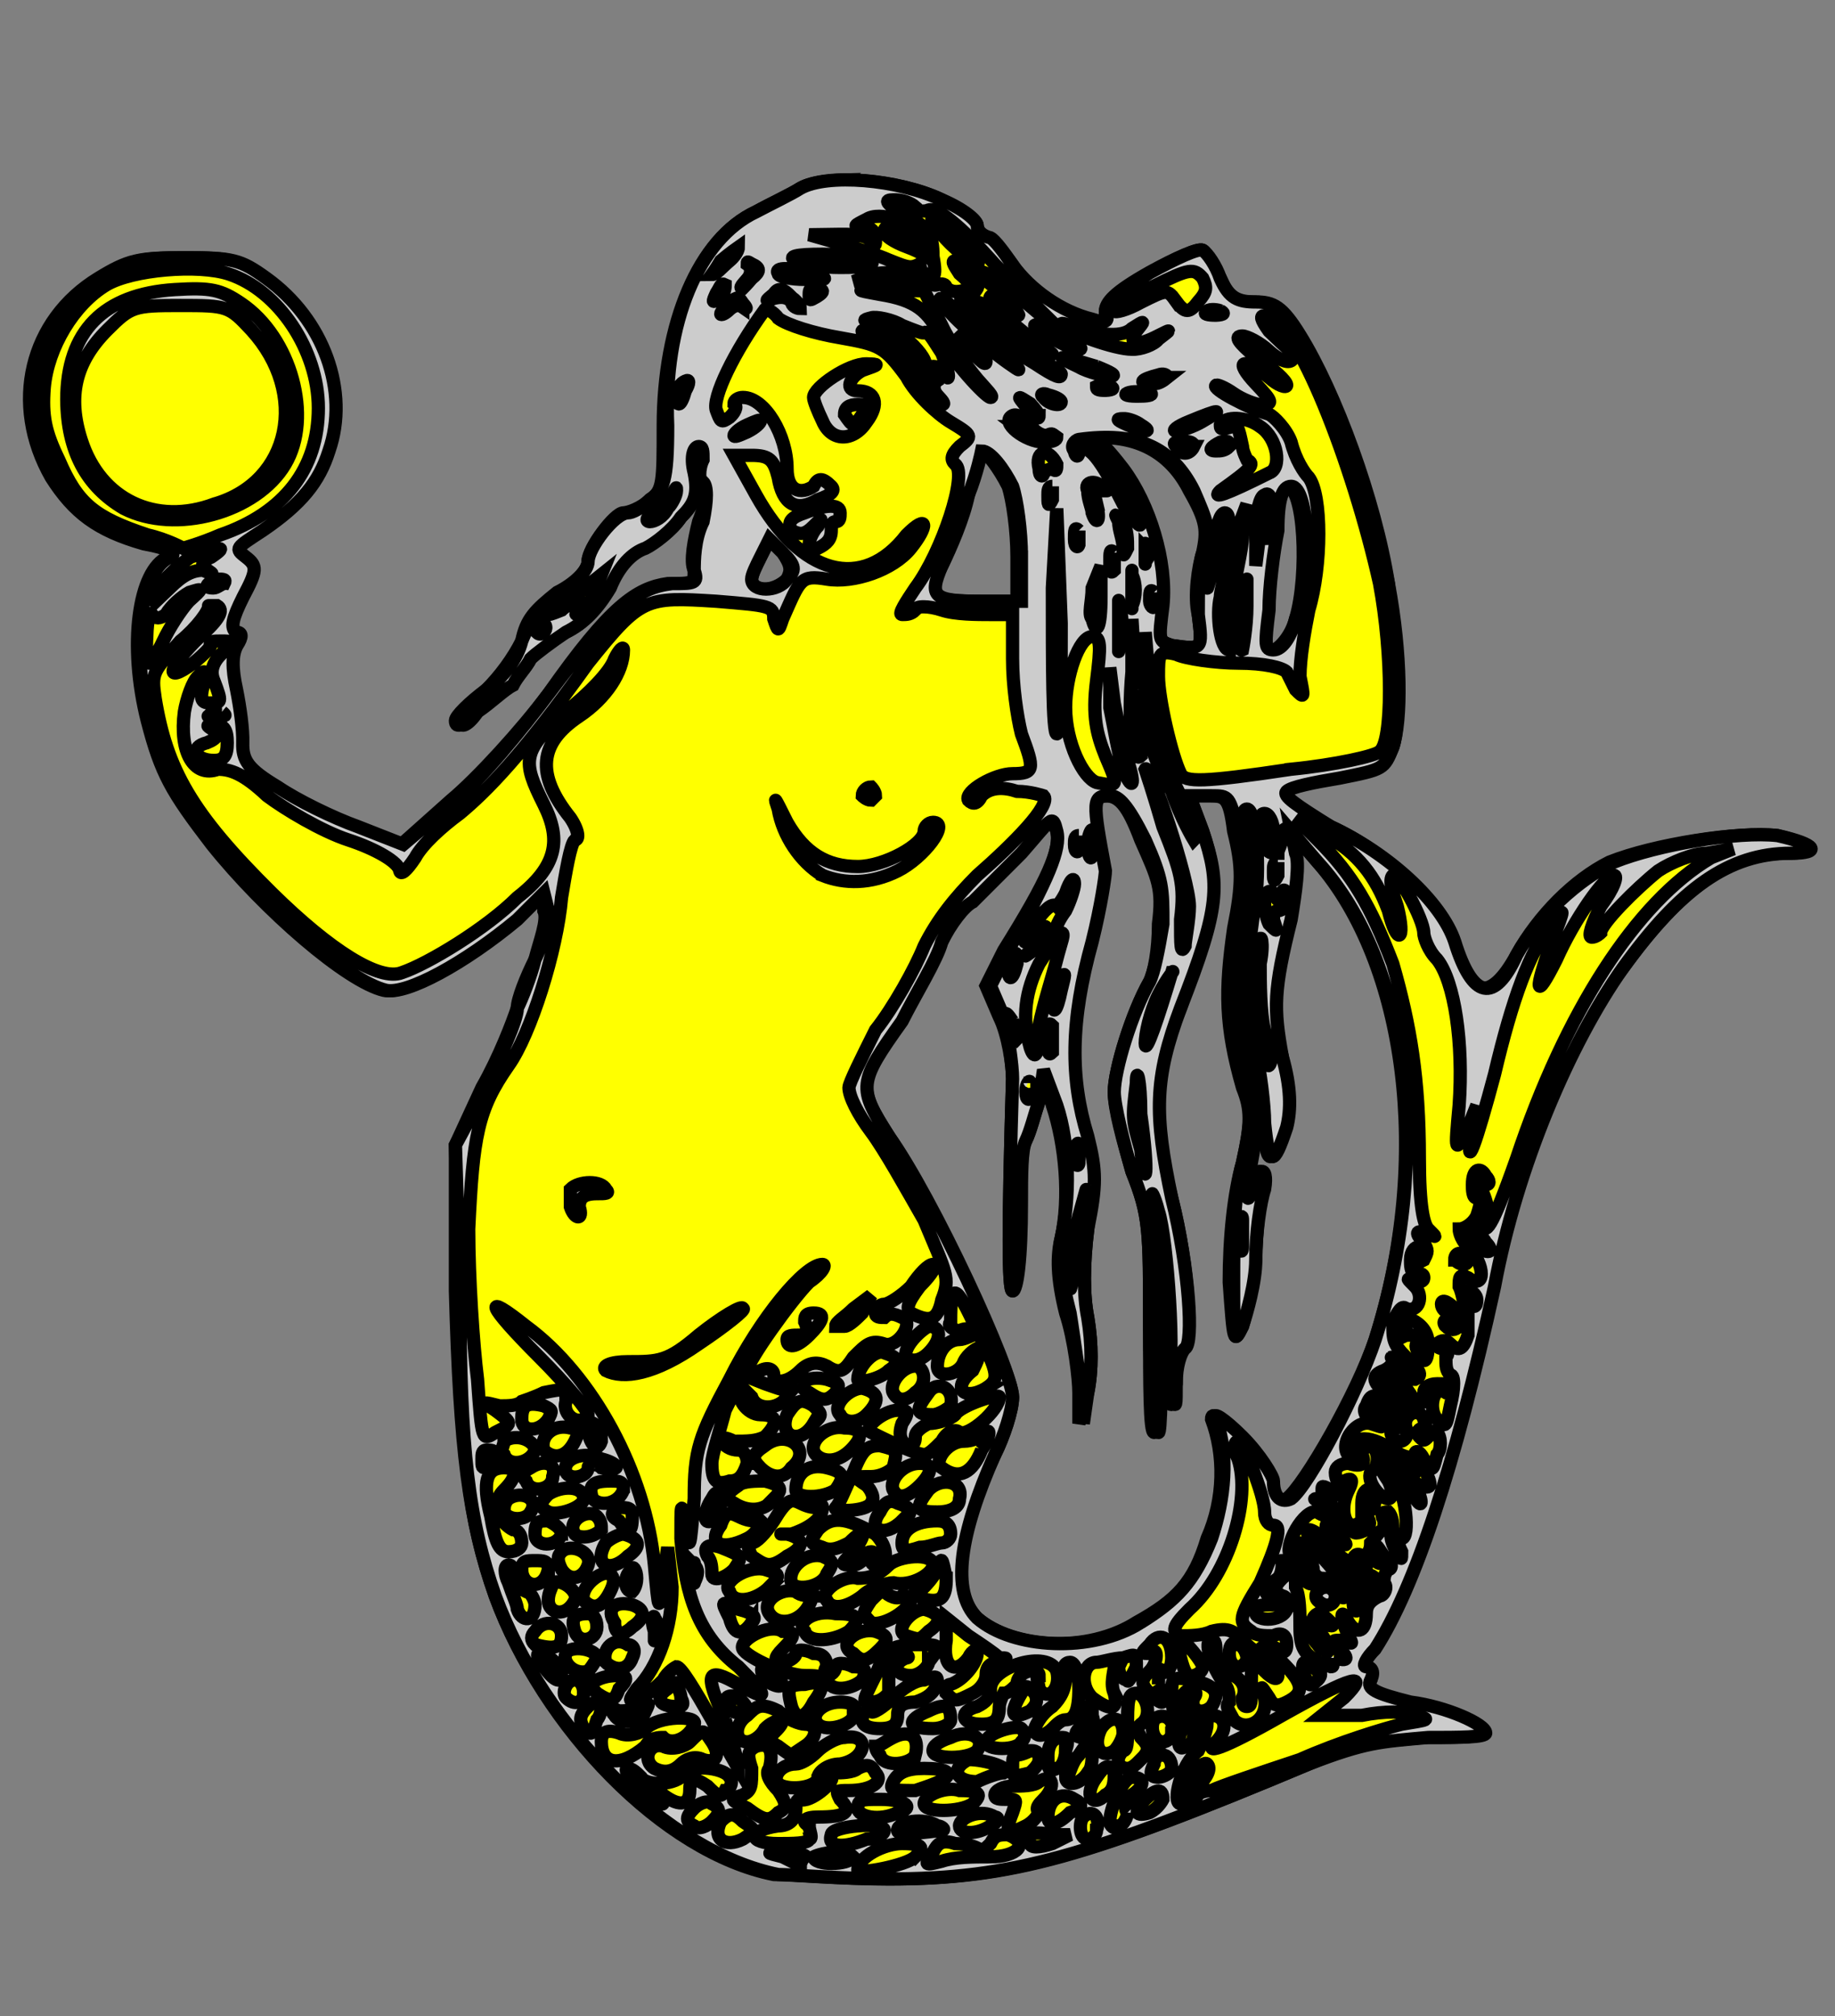 <?xml version="1.0" encoding="UTF-8" standalone="no"?>
<!-- Created with Inkscape (http://www.inkscape.org/) -->

<svg
   xmlns:dc="http://purl.org/dc/elements/1.1/"
   xmlns:cc="http://creativecommons.org/ns#"
   xmlns:rdf="http://www.w3.org/1999/02/22-rdf-syntax-ns#"
   xmlns:svg="http://www.w3.org/2000/svg"
   xmlns="http://www.w3.org/2000/svg"
   version="1.1"
   width="415"
   height="456"
   id="svg2">
  <rect width="100%" height="100%" fill="#808080" stroke="none"/>
  <defs
     id="defs13" />
  <g
     id="body"
     style="fill:#ffff00;fill-opacity:1;fill-rule:evenodd;stroke:#000000;stroke-width:3;stroke-linecap:butt;stroke-linejoin:miter;stroke-miterlimit:4;stroke-opacity:1;stroke-dasharray:none">
    <path
       d="m 191,40.7 c -4,0.1 -8,0.7 -10,1.9 -2,1.3 -7,3.6 -10,5.3 -13,6 -21,25.2 -21,48.5 0,12.6 0,14.6 -3,16.6 -2,2 -5,3 -6,3 -2,0 -8,8 -8,11 0,2 -3,5 -7,7 -5,4 -7,6 -8,11 -2,4 -5,8 -8,11 -4,3 -7,6 -7,7 0,2 2,1 5,-2 2,-2 5,-5 7,-6 2,-2 4,-4 5,-6 1,-1 4,-4 8,-6 4,-2 7,-5 9,-10 2,-5 5,-8 8,-9 3,-1 7,-4 9,-7 3,-3 3,-5 3,-10 -1,-4 -1,-6 0,-6 1,0 2,1 1,3 0,2 0,5 1,5 1,1 1,4 -1,9 -1,4 -2,9 -1,11 0,3 0,3 -6,3 -7,1 -13,5 -27,25 -6,8 -16,19 -22,24 l -11.2,10 -10.3,-4 c -5.6,-2 -13.8,-6 -18.2,-9 -6.7,-4 -8,-6 -7.9,-10 0.1,-3 -0.5,-8 -1.4,-12 -1,-5 -1,-8 0.2,-10 1.2,-2 1.2,-3 -0.2,-3 -1.3,-1 -0.9,-3 1.5,-8 3.2,-6 3.3,-7 0.6,-9 -2.6,-2 -2.3,-2 3.9,-6 8.7,-6 12.8,-11 14.9,-18 C 78.6,88.5 72.8,72.2 59.7,62.9 53.9,58.7 52.1,58.3 41.6,58.3 31.3,58.3 29,58.8 22.3,62.9 6.68,72.4 2.14,91.4 11.6,108 c 5.1,8 10.4,12 20.9,15 5.5,1 7.2,2 5.5,3 -6.8,3 -9,20 -4.7,37 3.1,12 5.4,16 14.6,28 12,15 30.5,31 38.9,33 4.8,1 17.2,-6 29.2,-16 l 7,-6 0,4 c 1,2 -1,7 -2,11 -2,4 -4,9 -4,11 -1,3 -4,11 -8,18 l -6,13 0,33 c 1,36 3,52 9,69 11,30 38,58 63,63 4,0 15,1 26,1 27,0 45,-5 95,-26 12,-5 15,-5 26,-6 7,0 13,0 13,-1 0,-2 -9,-6 -17,-7 -8,-2 -9,-3 -8,-5 0,-2 0,-3 -1,-3 -1,0 -1,-2 1,-4 10,-14 19,-41 27,-81 6,-28 17,-56 30,-73 13,-18 24,-26 37,-26 8,0 6,-2 -2,-4 -9,-1 -28,2 -38,6 -8,4 -16,12 -21,21 -6,11 -11,10 -15,-3 -3,-9 -14,-20 -27,-26 -9,-5 -12,-7 -10,-8 0,-1 5,-2 11,-3 10,-2 11,-2 13,-7 2,-6 1,-21 -1,-37 -4,-19 -12,-43.3 -21,-56.2 -4,-6.5 -5,-7.5 -10,-7.5 -4,0 -5,-0.9 -7,-5.4 -2,-2.9 -3,-5.7 -4,-6.3 -1,-0.5 -6,1.7 -12,5 -8,4.5 -10,6.8 -10,8.9 0,2.4 0,2.6 -4,1.7 -7,-1.7 -14,-6.7 -17,-12.3 -2,-2.9 -5,-5.6 -6,-6.1 -1,-0.5 -2,-1.7 -2,-2.8 0,-1.1 -4,-3.7 -8,-5.8 -6,-2.9 -15,-4.5 -22,-4.5 z M 248,99 c 10,-0.4 17,4 21,12 4,7 4,9 3,14 -1,3 -2,10 -1,14 1,8 1,8 -6,7 -3,-1 -3,-1 -3,-9 1,-10 -2,-23 -9,-31 -6,-9.1 -7,-7.7 -1,1 2,4 5,9 5,11 1,2 -1,0 -3,-4 -5,-10 -9,-14 -10,-12 -1,2 -1,1 -2,0 0,-1 0,-2.5 2,-2.7 1,-0.2 3,-0.3 4,-0.3 z m -26,3 c 1,0 4,4 6,8 1,3 2,10 2,16 l 0,10 -8,0 c -12,0 -13,-1 -9,-8 2,-4 4,-11 6,-16 1,-5 3,-10 3,-10 z m 69,8 c 4,0 5,20 2,30 -1,4 -4,7 -5,7 -2,0 -3,-1 -2,-9 1,-5 2,-13 2,-18 1,-7 2,-10 3,-10 z m -117,12 3,3 c 2,3 2,4 1,6 -3,3 -8,3 -8,0 0,-1 1,-3 2,-5 l 2,-4 z m 76,58 c 3,0 5,2 8,10 4,9 5,11 4,19 0,6 -1,11 -2,13 -4,7 -8,20 -8,25 0,4 2,11 4,18 4,10 4,13 4,35 0,13 0,24 1,24 2,1 1,-47 0,-53 -1,-1 -1,-1 -1,-1 1,0 1,1 2,4 2,6 3,35 2,38 -1,1 0,3 0,4 1,3 1,2 2,-3 0,-4 0,-7 1,-8 3,-1 2,-18 -2,-34 -5,-19 -5,-27 2,-43 8,-23 9,-28 5,-40 l -3,-8 4,0 c 4,0 5,0 6,8 2,8 2,12 0,22 -2,14 -2,22 2,36 2,5 2,8 0,17 -2,7 -3,17 -3,27 1,14 1,14 3,10 1,-3 2,-10 3,-15 0,-6 1,-13 1,-16 1,-6 -1,-5 -3,1 0,2 0,1 0,-2 2,-14 2,-19 0,-29 -2,-7 -3,-12 -2,-19 1,-5 2,-14 2,-19 1,-5 0,-11 -1,-14 -1,-2 -1,-4 0,-4 2,0 4,12 3,20 -3,21 -3,27 -1,35 2,4 3,12 3,16 0,10 2,10 4,1 1,-4 1,-9 0,-16 -3,-11 -3,-15 1,-31 2,-6 2,-13 2,-15 l -1,-5 6,7 c 20,23 26,67 13,108 -4,12 -16,33 -20,36 -2,1 -4,0 -4,-4 0,-1 -3,-6 -7,-10 -4,-4 -6,-6 -6,-4 3,8 3,18 -1,27 -3,10 -7,14 -16,19 -11,7 -28,6 -36,-1 -6,-6 -5,-19 4,-37 2,-4 4,-10 4,-13 0,-6 -19,-45 -28,-59 -7,-11 -7,-12 2,-26 4,-6 8,-14 10,-18 2,-4 4,-8 6,-9 2,-1 7,-6 11,-11 7,-9 8,-9 9,-5 1,4 -2,11 -12,27 l -4,8 3,7 c 2,4 3,11 3,14 -1,33 -1,48 0,48 1,0 1,-7 1,-20 0,-6 1,-12 2,-14 1,-2 2,-6 3,-9 l 1,-7 2,8 c 3,9 4,21 2,30 -1,4 -1,9 1,17 2,6 3,15 3,18 l 0,7 2,-7 c 1,-5 1,-11 0,-17 -1,-5 -1,-12 0,-20 1,-10 1,-13 -1,-21 -4,-13 -3,-26 1,-44 2,-8 4,-15 3,-16 -2,-16 -2,-17 1,-17 z"
       id="path7" />
    <path
       d="m 176,424 c -25,-5 -53,-33 -64,-63 -6,-17 -8,-33 -8,-69 l -1,-33 7,-13 c 3,-7 7,-15 7,-18 1,-2 3,-7 4,-11 2,-4 3,-9 3,-11 l -1,-4 -6,6 c -12,10 -25,17 -29.7,16 -8.4,-2 -26.9,-18 -38.9,-33 -9.3,-12 -11.5,-16 -14.6,-28 -4.4,-17 -2.1,-34 4.7,-37 1.7,-1 0,-2 -5.5,-3 C 22.5,120 17.2,116 12.1,108 2.6,91.4 7.14,72.4 22.7,62.9 c 6.7,-4.1 9.1,-4.6 19.4,-4.6 10.5,0 12.3,0.4 18.1,4.6 13,9.3 18.9,25.6 14.2,39.1 -2.2,7 -6.2,12 -15,18 -6.1,4 -6.4,4 -3.8,6 2.6,2 2.6,3 -0.6,9 -2.5,5 -2.9,7 -1.6,8 1.4,0 1.5,1 0.2,3 -1.1,2 -1.2,5 -0.1,10 0.8,4 1.5,9 1.4,12 -0.1,4 1.2,6 7.9,10 4.4,3 12.6,7 18.2,9 l 10.2,4 11.8,-10 c 6,-5 15,-16 21,-24 15,-20 20,-24 28,-25 5,0 6,0 5,-3 0,-2 0,-7 2,-11 1,-5 1,-8 0,-9 -1,0 -1,-3 0,-5 0,-2 0,-3 -1,-3 -1,0 -2,2 -1,6 1,5 0,7 -3,10 -2,3 -6,6 -8,7 -3,1 -6,4 -8,9 -3,5 -6,8 -10,10 -3,2 -7,5 -8,6 -1,2 -3,4 -4,6 -2,1 -5,4 -8,6 -2,3 -4,4 -4,2 0,-1 3,-4 6,-7 4,-3 7,-7 8,-11 2,-5 4,-7 9,-11 3,-2 6,-5 6,-7 0,-3 6,-11 9,-11 1,0 3,-1 5,-3 3,-2 4,-4 4,-16.7 -1,-23.2 7,-42.3 20,-48.4 3,-1.6 8,-4 10,-5.3 6,-3.4 22,-2.1 32,2.6 5,2.1 8,4.7 8,5.8 0,1.1 1,2.3 3,2.8 1,0.5 3,3.2 5,6.1 4,5.6 11,10.6 18,12.3 3,1 4,0.7 3,-1.7 0,-2.1 3,-4.4 10,-8.8 6,-3.3 11,-5.6 12,-5.1 1,0.6 3,3.4 4,6.4 2,4.5 4,5.3 8,5.3 4,0 6,1 10,7.5 8,12.9 17,37.2 20,56.2 3,16 3,31 1,37 -2,5 -2,5 -12,7 -6,1 -11,2 -12,3 -1,1 2,3 10,8 13,6 25,17 28,26 4,13 9,14 14,3 5,-9 14,-17 22,-21 10,-4 28,-7 37,-6 9,2 10,4 3,4 -14,0 -25,8 -38,26 -12,17 -24,45 -29,72 -9,41 -18,68 -27,82 -2,2 -3,4 -2,4 1,0 2,1 1,3 -1,2 1,3 9,5 8,1 17,5 17,7 0,1 -6,1 -13,1 -11,1 -14,1 -27,6 -50,21 -67,26 -95,26 -10,0 -22,-1 -25,-1 z m 31,-4 c 2,-2 2,-3 -3,-3 -4,0 -10,3 -10,6 0,1 11,-1 13,-3 z m -25,0 c 1,0 -1,-1 -4,-1 -5,0 -5,0 -1,1 2,1 4,2 4,2 0,0 0,-1 1,-2 z m 11,0 c 0,0 -1,-1 -4,-1 -3,0 -5,1 -5,1 0,2 8,2 9,0 z m 31,0 c 6,0 9,-3 4,-5 -2,0 -3,0 -4,2 -1,1 -2,2 -3,1 0,0 -2,-1 -5,-1 -3,-1 -4,0 -5,2 -2,3 -2,3 2,2 3,-1 7,-1 11,-1 z m 14,-5 c -5,-1 -7,0 -5,2 0,1 2,1 5,0 l 4,-2 -4,0 z m -70,-3 c -2,-2 -3,-2 -5,0 -2,4 1,6 5,4 3,-2 3,-2 0,-4 z m 15,4 c 1,0 0,-2 0,-3 -2,-1 -1,-2 2,-2 6,0 8,-1 5,-4 -1,-2 -1,-2 2,-2 5,0 8,-2 6,-4 -1,-2 -2,-2 -4,-1 -1,1 -4,1 -5,1 -1,-1 -2,0 -1,1 1,1 -5,6 -7,5 -1,0 -1,1 -1,2 0,3 -2,4 -4,4 -7,1 -7,4 0,4 3,0 7,0 7,-1 z m 13,0 c 2,0 4,-1 4,-2 0,-2 -12,-1 -12,1 -1,3 3,3 8,1 z m 17,-2 c 1,0 0,-1 -1,-1 -3,-2 -9,-1 -9,1 0,1 2,1 10,0 z m 35,0 c 1,-3 -1,-5 -3,-3 -1,1 -1,5 1,5 1,0 2,-1 2,-2 z m -87,-6 c -1,-1 -3,0 -4,1 -2,2 -2,3 0,4 1,1 3,0 4,-1 2,-2 2,-3 0,-4 z m 63,5 c 2,-1 2,-2 1,-2 -3,-2 -8,0 -8,2 0,2 4,2 7,0 z m 8,0 c 2,-1 3,-3 3,-3 -1,-1 0,-2 1,-3 3,-3 2,-6 -1,-4 -1,1 -4,1 -6,1 -2,0 -4,1 -4,2 0,1 1,1 3,1 2,0 2,0 1,3 -2,5 -1,5 3,3 z m 23,-3 c -1,-1 0,-2 1,-4 3,-2 3,-4 0,-4 -2,0 -5,7 -5,10 0,1 1,2 2,1 1,0 2,-2 2,-3 z m -13,0 c 3,-1 3,-2 1,-3 -3,-2 -6,0 -6,4 0,2 2,2 5,-1 z m -66,0 c 2,-1 2,-2 0,-5 -2,-2 -3,-4 -2,-5 1,-4 0,-6 -3,-5 -2,1 -2,2 -1,5 0,4 0,5 -2,6 -3,1 -3,1 1,3 4,3 5,3 7,1 z m 27,0 c 4,-1 2,-3 -4,-3 -4,0 -5,0 -5,2 0,2 5,3 9,1 z m 60,-3 c 0,-3 -2,-2 -4,0 -3,3 -2,4 1,3 2,-1 3,-3 3,-3 z m -43,1 c 2,-2 2,-3 -3,-3 -3,-1 -8,1 -8,3 0,2 8,2 11,0 z m -71,-2 c 0,-1 0,-1 1,0 4,3 6,2 6,-1 0,-3 1,-3 4,-1 2,2 3,3 4,1 1,0 2,-2 1,-3 -1,-2 -8,-3 -10,-1 -2,3 -9,3 -10,1 -1,-1 -2,-2 -3,-2 -1,0 0,2 3,4 5,5 6,5 4,2 z m 103,-5 c -1,-2 -2,-2 -4,1 -3,4 -1,7 2,4 2,-1 2,-3 2,-5 z m 18,6 c 0,-1 2,-2 4,-2 2,-1 11,-4 20,-7 9,-4 19,-7 23,-8 6,-1 7,-1 3,-2 -2,-1 -7,-1 -12,0 l -9,0 5,-4 c 6,-6 2,-5 -14,4 -14,8 -18,9 -15,6 3,-3 2,-6 -1,-6 -1,0 -2,1 -1,2 0,1 -1,4 -2,6 -4,3 -6,12 -4,12 1,0 2,0 3,-1 z m -2,-1 c 0,-3 4,-8 5,-7 1,1 0,3 -2,5 -2,2 -3,3 -3,2 z m -83,-4 c 0,-1 2,-3 5,-3 6,-1 7,-7 1,-6 -2,0 -5,2 -6,3 -2,2 -4,3 -5,3 -4,0 -6,4 -3,5 3,1 8,0 8,-2 z m 29,0 c 1,-1 0,-2 -5,-2 -4,0 -6,1 -7,3 -1,2 0,2 5,2 3,-1 6,-2 7,-3 z m 13,-1 c 2,-1 -4,-3 -8,-3 -4,2 -3,5 2,5 2,-1 5,-2 6,-2 z m 19,0 c 1,-1 1,-3 1,-5 -1,-2 -1,-2 -3,1 -2,2 -2,5 -3,5 0,2 3,2 5,-1 z m -87,-3 c 3,1 4,-1 2,-4 -2,-3 -2,-3 -5,0 -1,1 -4,2 -6,1 -3,-1 -5,3 -2,5 2,1 4,1 6,-1 1,-1 3,-2 5,-1 z m 74,3 c 1,-1 2,-2 2,-3 0,-2 -1,-2 -2,-2 -2,1 -3,1 -3,1 -1,0 -1,1 -1,3 0,2 0,2 4,1 z m 32,-1 c 0,-2 -1,-3 -2,-3 -1,-1 -1,-1 -1,-1 0,1 -1,2 -1,3 -1,2 -1,3 1,3 1,0 3,-1 3,-2 z M 164,389 c -5,-11 -4,-12 3,-8 7,4 7,3 0,-4 -9,-7 -12,-16 -13,-29 0,-8 0,-9 1,-3 1,6 1,6 2,-6 0,-11 1,-14 8,-27 7,-14 17,-26 21,-26 1,0 0,2 -3,4 -4,4 -14,18 -14,20 0,1 1,1 3,0 2,-1 3,0 3,1 0,2 3,2 6,-1 2,-2 4,-2 6,-1 3,2 4,1 6,-2 3,-3 4,-4 7,-3 3,1 7,-5 4,-6 -2,-1 -3,-1 -4,0 -1,0 -2,0 -2,-1 0,-1 1,-2 2,-2 1,0 4,-2 6,-4 2,-3 4,-5 5,-5 1,0 0,2 -3,5 -3,4 -3,5 -2,6 4,2 6,2 7,-3 2,-5 1,-6 -4,-18 -4,-7 -9,-16 -12,-20 -3,-4 -5,-8 -5,-10 0,-1 3,-7 6,-13 4,-5 9,-14 11,-19 3,-6 7,-11 12,-16 8,-7 17,-16 15,-18 0,0 -3,-1 -6,-1 -3,-1 -6,-1 -8,1 -1,2 -2,2 -3,1 -1,-2 6,-6 10,-6 5,0 5,-1 2,-9 -1,-4 -2,-11 -2,-17 l 0,-10 -5,0 c -3,0 -8,0 -11,-1 -3,-1 -6,-1 -6,0 -1,1 -2,1 -3,1 -1,0 1,-3 3,-6 6,-8 12,-26 9,-28 -1,-1 -1,-2 1,-4 3,-2.3 3,-2.5 -2,-5.5 -3,-1.8 -8,-6.4 -10,-10.3 -5,-6.8 -6,-7.2 -15,-8.8 -6,-1 -12,-2.9 -14,-4.4 -1,-1.5 -3,-2.4 -3,-2 -7,9.6 -12,20 -11,22.8 1,2.6 1,3 3,1.6 1,-0.9 2,-2.4 1,-3.1 0,-0.8 1,-1.4 2,-1.4 5,0 10,8.6 10,16.1 0,5 3,6 6,4 1,-2 2,-2 4,0 1,1 0,2 -3,3 -5,3 -8,1 -9,-5 -1,-4 -2,-5 -6,-5 l -4,0 5,9 c 10,18 24,22 34,9 5,-5 5,-2 1,3 -4,5 -13,8 -19,7 -6,-1 -6,0 -10,9 -1,3 -1,3 -2,0 0,-3 -1,-3 -13,-4 -16,-1 -17,-1 -29,14 -15,21 -23,29 -29,34 -4.1,3 -8.5,7 -10.1,10 -2,3 -3.2,4 -3.5,3 -0.2,-2 -5.5,-5 -11.6,-7 -6.1,-2 -14.4,-7 -18.4,-10 -5.3,-5 -8.3,-6 -11.1,-6 -5.5,2 -8.8,-4 -7.6,-13 0.5,-3 1.9,-7 3.1,-8 1.8,-2 2,-1 1.2,2 -0.8,3 -0.5,4 1.4,4 2.7,0 2.9,0 1,-5 -0.9,-2 -0.4,-4 1.6,-6 2.8,-3 2.8,-3 0,-3 -1.7,0 -2.7,0 -2.4,1 0.4,0 -1.4,2 -3.9,4 -6.8,5 -5.7,1 1.5,-6 4.5,-4 5.5,-6 3.9,-7 -1.3,0 -2.1,0 -1.9,0 0.2,1 -2.7,5 -6.4,8 -6.2,7 -6.6,7 -5.7,13 2.6,16 8.2,26 26.4,44 13.2,13 24.3,20 29.4,18 5.9,-2 19.1,-10 26.1,-17 9,-7 10,-13 6,-21 -5,-10 -5,-12 5,-21 5,-4 10,-9 11,-12 1,-2 2,-3 2,-2 0,5 -4,11 -10,15 -9,6 -10,13 -2,23 2,3 2,5 1,5 -1,1 -2,7 -3,13 -1,12 -7,31 -12,38 -7,10 -8,16 -9,37 0,11 1,26 2,34 1,14 1,14 4,12 4,-2 4,-2 0,-5 -3,-2 -3,-2 1,-1 2,0 4,0 5,-1 0,0 3,-1 5,-2 5,-1 5,-1 5,2 -1,3 3,6 5,3 0,-1 -5,-7 -11,-13 -12,-12 -13,-15 -3,-7 15,11 27,33 29,54 1,11 1,11 2,3 l 1,-7 1,9 c 0,9 -3,18 -8,23 -2,3 -2,3 1,2 2,-1 4,-3 5,-4 1,-2 3,-3 3,-3 1,0 4,5 8,12 3,6 6,11 6,11 0,-1 -1,-5 -3,-11 z m -27,-79 c -1,-1 1,-2 5,-2 7,0 9,0 16,-6 5,-4 10,-7 10,-6 1,0 -4,4 -10,8 -10,7 -17,8 -21,6 z m 41,-7 c 0,-1 1,-1 3,-1 1,0 2,-1 1,-3 0,-1 0,-2 2,-2 3,0 2,2 -1,5 -3,3 -5,3 -5,1 z m 11,-3 c 0,-1 2,-2 4,-4 l 4,-3 -2,4 c -1,1 -3,3 -4,3 -1,0 -2,0 -2,0 z m -60,-27 c 0,-1 0,-3 0,-4 2,-2 7,-2 8,0 1,1 0,1 -2,1 -3,0 -4,1 -4,3 1,3 -1,3 -2,0 z m 57,-75 c -5,-3 -9,-9 -10,-15 -1,-3 -1,-3 2,3 4,7 9,10 16,10 6,0 15,-5 15,-8 0,-1 1,-2 2,-2 4,0 -2,8 -8,11 -6,3 -12,3 -17,1 z m 9,-18 c 0,-1 1,-2 2,-2 0,0 1,1 1,2 0,0 -1,1 -1,1 -1,0 -2,-1 -2,-1 z m -12,-57 c 0,-1 1,-3 2,-4 1,-2 1,-2 -1,0 -2,2 -3,2 -5,1 -1,-2 0,-3 3,-4 5,-2 8,-2 8,0 0,1 0,2 -1,2 -1,0 -1,1 -1,2 0,2 -1,3 -3,4 -1,0 -2,0 -2,-1 z m 3,-27.8 c -1,-2.1 -2,-4.5 -2,-5.3 0,-2.3 8,-7.7 12,-7.6 3,0.1 3,0.1 -1,1.5 -3,1.6 -4,4.6 -1,4.6 4,0 5,3 2,7 -3,4.6 -8,4.6 -10,-0.2 z m 9,-1.4 c 2,-1.9 1,-2.3 -1,-2.3 -2,0 -3,0.7 -3,2.3 2,2.9 2,2.9 4,0 z M 241,396 c 1,-3 0,-3 -1,-3 -2,0 -3,2 -3,4 0,3 0,4 2,3 1,0 2,-2 2,-4 z m 17,2 c 2,-2 2,-3 0,-5 -1,-2 -1,-2 0,-3 3,-2 1,-7 -1,-7 -2,0 -2,2 -2,8 0,3 0,5 -1,5 -2,2 -1,4 1,4 1,0 2,-1 3,-2 z m -112,-3 c 1,-2 3,-2 4,-2 2,2 6,0 7,-3 1,-2 -8,-2 -11,1 -1,1 -4,2 -6,1 -3,-1 -4,0 -4,2 0,5 4,6 10,1 z m 61,2 c 1,-4 -1,-6 -5,-4 -2,1 -3,2 -4,2 0,0 0,1 1,2 1,3 7,2 8,0 z m -25,-2 c 3,-2 3,-5 0,-5 -1,0 -4,-1 -6,-3 -4,-2 -5,-1 -7,1 -3,2 -3,6 0,6 1,0 3,-1 4,-3 2,-2 4,-2 4,-2 0,1 -1,2 -2,3 -1,1 -1,2 1,3 4,3 4,3 6,0 z m 39,1 c 2,-3 -2,-5 -6,-3 -3,1 -4,2 -4,3 0,2 8,2 10,0 z m 33,-4 c 0,-4 -3,-4 -5,-1 -2,4 0,7 3,5 1,-1 2,-3 2,-4 z m -23,2 c 1,-1 1,-2 0,-3 -1,-1 -8,1 -8,3 0,2 7,2 8,0 z m 39,-2 c 1,-1 0,-3 -1,-4 -3,-2 -2,-6 1,-6 0,0 1,1 0,2 -1,3 2,4 4,2 2,-3 1,-5 -5,-6 -4,-1 -4,0 -4,3 0,2 0,4 1,4 1,1 2,3 1,5 -1,3 0,4 1,3 1,0 2,-1 2,-3 z m -5,0 c 1,-3 -2,-5 -4,-3 -1,2 0,5 2,5 1,0 2,-1 2,-2 z m -129,-7 c -1,0 -2,0 -3,1 -2,2 -2,3 -1,5 2,2 2,1 3,-2 1,-1 1,-3 1,-4 z m 102,6 c 1,-1 2,-2 3,-2 2,0 3,-2 3,-7 0,-4 -1,-6 -2,-6 -1,0 -2,1 -1,3 0,3 -1,5 -3,7 -3,2 -4,5 -4,5 0,2 2,2 4,0 z m 9,-3 c 0,-2 0,-3 -1,-2 0,2 -1,4 -2,5 -1,1 -1,2 1,2 2,0 3,-2 2,-5 z m -54,0 c 1,-2 0,-3 -3,-3 -4,0 -7,3 -5,5 2,2 8,0 8,-2 z m 10,0 c 0,-2 1,-3 4,-3 3,-1 4,-2 5,-4 0,-2 0,-2 -3,-1 -2,0 -5,2 -7,4 -2,2 -5,4 -5,3 -1,0 -2,0 -2,2 0,1 1,2 4,2 3,0 4,-1 4,-3 z m 12,1 c 0,-3 -1,-4 -5,-2 -5,2 -5,4 1,4 2,0 4,-1 4,-2 z m 71,-5 c -1,-3 -1,-3 1,0 1,2 2,2 4,1 4,-2 4,-4 -1,-9 -2,-2 -4,-3 -4,-2 0,1 1,2 2,2 1,1 1,2 1,3 0,1 -1,1 -3,-1 -3,-3 -3,-3 -3,4 0,3 0,4 -1,4 -1,0 -1,-1 -1,-2 1,-2 0,-4 -2,-5 -2,-1 -4,-3 -4,-5 0,-2 0,-3 -1,-3 -2,0 0,6 3,10 1,1 1,3 1,4 -1,1 0,2 1,4 3,3 8,0 7,-5 z m -140,3 c 1,-2 1,-2 -2,-1 -1,1 -3,1 -4,1 -2,-1 -2,0 -1,1 1,2 6,2 7,-1 z m 80,-1 c 0,-1 1,-3 1,-3 1,0 2,-1 3,-2 0,-2 2,-3 3,-3 1,0 2,0 2,1 -1,0 0,2 0,3 2,3 5,0 4,-4 -2,-5 -15,-1 -15,4 0,2 -1,3 -3,4 -4,1 -4,4 1,4 3,0 4,-1 4,-4 z m -59,-2 c -2,-1 -4,0 -2,2 0,1 2,2 3,1 1,-1 1,-1 -1,-3 z m 17,1 c 3,-4 2,-5 -2,-4 -4,0 -4,1 -3,5 1,3 3,3 5,-1 z m 49,2 c 1,-1 2,-2 1,-4 -2,-2 -2,-2 -3,0 -3,5 -2,6 2,4 z m -79,-3 c 0,-1 -1,-3 -1,-3 0,-1 -1,0 -2,1 -3,2 -2,4 2,4 1,0 2,0 1,-2 z m 98,-1 c -1,-2 0,-5 0,-6 2,-2 2,-2 1,0 0,2 1,3 2,3 0,1 1,-1 2,-3 0,-3 0,-3 -3,-2 -2,0 -5,1 -6,1 -3,0 -4,5 -1,8 4,3 6,3 5,-1 z m -120,0 c 0,-2 -1,-3 -2,-3 -2,0 -3,3 -2,4 2,2 4,1 4,-1 z m 8,-4 c -1,0 -3,0 -5,1 -2,0 -2,1 0,3 3,2 4,2 5,-1 2,-2 2,-3 0,-3 z m 61,4 c 0,-1 0,-4 0,-6 -1,-3 -1,-3 -3,2 -3,6 -3,6 -1,6 2,0 3,-1 4,-2 z m 19,0 c 2,-1 3,-3 3,-4 0,-2 1,-3 3,-3 2,-1 2,-1 0,-1 -1,-1 -4,-3 -7,-5 l -5,-4 0,5 c -1,6 2,8 5,4 1,-2 2,-2 2,-1 0,2 -3,6 -6,7 -1,0 -1,1 -1,2 2,2 2,2 6,0 z m 42,-2 c 0,-3 0,-4 1,-3 1,1 2,-1 2,-3 0,-5 -3,-6 -5,-3 -2,2 -2,2 0,2 2,-2 2,2 0,4 -2,2 -2,3 0,5 3,3 4,3 2,-2 z m -86,-2 c -1,-1 -2,-2 -3,-2 -1,0 -1,1 0,3 3,2 5,2 3,-1 z m 19,1 c 1,-2 1,-3 -2,-3 -2,-1 -4,-1 -4,0 0,1 -1,2 -2,2 0,0 -1,-1 0,-2 0,-2 -1,-3 -3,-3 -2,-1 -4,-1 -4,0 0,1 -2,2 -3,2 -2,0 -2,-1 0,-3 3,-3 3,-4 0,-4 -3,-2 -10,2 -9,4 1,2 10,6 14,6 2,0 4,0 5,1 1,3 6,2 8,0 z m 102,-3 c -2,-2 -3,-1 -2,2 1,2 1,3 3,1 1,-1 1,-2 -1,-3 z m -170,2 c 0,-2 -3,-5 -5,-5 -1,0 0,2 1,3 2,3 4,4 4,2 z m 8,-4 c 0,-2 -6,-3 -7,-1 -1,2 2,5 5,4 0,0 1,-1 2,-3 z m 75,1 c 3,-4 3,-4 -3,-4 -5,0 -8,2 -3,2 1,0 2,1 1,1 -3,1 -3,4 1,4 2,0 4,-2 4,-3 z m 62,1 c 0,-1 -4,-6 -5,-6 -1,0 0,5 1,7 0,2 4,1 4,-1 z m -129,-2 c 1,-2 0,-3 -1,-3 -3,-2 -6,1 -5,4 2,2 5,2 6,-1 z m 139,0 c 0,-1 -1,-3 -2,-3 -1,-1 -2,0 -2,2 0,2 1,3 2,3 1,0 2,-1 2,-2 z m 19,0 c -1,-1 -1,-1 1,0 3,1 3,0 1,-2 -2,-2 -2,-2 1,-2 2,1 2,1 1,-1 -2,-4 -2,-7 0,-3 2,3 4,2 4,-2 0,-2 1,-3 3,-4 1,0 2,-2 1,-3 0,-1 0,-2 1,-3 1,0 1,-2 -1,-3 -2,-3 -2,-3 -1,0 1,2 0,2 -1,1 -1,0 -2,0 -2,1 0,1 0,1 -1,1 -2,-1 -1,0 0,2 1,2 1,4 0,6 -1,2 -2,2 -2,-1 0,-4 -1,-8 -3,-8 -1,0 -3,-2 -5,-4 -2,-2 -3,-4 -2,-4 1,0 4,2 6,5 2,2 4,3 4,2 0,-1 1,-2 2,-1 1,0 2,-1 2,-3 1,-1 2,-3 3,-3 0,0 0,-1 0,-2 -1,-2 0,-2 1,-2 1,1 1,3 1,4 -1,1 0,4 1,5 1,2 1,2 1,0 -1,-2 -1,-3 0,-3 2,0 1,-11 -2,-14 -3,-2 -3,-2 -1,1 1,2 1,4 0,4 -2,0 -5,-4 -4,-6 2,-1 2,-5 0,-6 -1,0 -2,1 -2,2 1,2 0,3 -3,2 -2,0 -3,1 -3,2 0,2 1,3 2,2 2,-1 2,0 1,2 -2,4 -1,8 1,8 1,0 2,-1 2,-1 0,-1 0,-3 0,-4 0,-4 3,-4 3,-1 0,2 -1,3 -2,3 -1,0 -1,0 0,1 1,1 1,2 0,3 -2,1 -3,1 -3,0 -1,-1 -2,-1 -3,-1 -1,0 -1,1 0,2 2,3 2,3 -1,1 -2,-2 -3,-3 -1,-4 1,0 1,-1 0,-1 0,0 -2,0 -3,-1 -3,-1 -8,8 -6,10 1,0 3,2 4,4 1,3 1,3 -3,0 -2,-3 -4,-3 -3,-3 0,1 0,3 -1,4 -4,3 -3,4 0,5 2,1 1,1 -1,1 -2,0 -4,0 -4,1 -1,3 6,3 7,0 1,-1 0,-3 -1,-3 -2,-1 -2,-2 0,-4 1,-1 2,-1 3,-1 0,0 0,2 0,3 1,2 1,6 1,9 0,5 1,7 7,9 1,0 0,-1 0,-2 z m -3,-3 c -2,-2 -2,-6 0,-7 1,0 2,1 3,2 1,1 0,1 -2,0 -2,0 -2,0 -1,2 3,2 2,6 0,3 z m 0,-10 c -1,-1 0,-3 2,-3 1,0 2,1 2,2 0,2 -2,3 -4,1 z m 5,-2 c -1,-2 -2,-3 -4,-3 -1,0 -2,-1 -2,-2 0,-1 -1,-3 -3,-4 -1,-1 -2,-2 0,-2 3,0 11,9 10,12 0,1 -1,0 -1,-1 z m 7,-1 c 0,0 -1,-2 -1,-2 0,-1 1,-1 2,0 1,1 2,2 1,2 0,1 -1,1 -2,0 z m -111,14 c 2,-2 2,-3 -1,-4 -4,-1 -9,3 -5,5 2,2 3,2 6,-1 z m 90,0 c 1,1 2,1 2,-1 0,-2 -1,-3 -3,-2 -2,0 -4,0 -5,-1 -3,-2 -3,-3 2,-11 4,-9 5,-13 3,-13 -1,0 -2,-1 -2,-3 0,-4 -5,-16 -6,-16 -1,0 -1,2 0,4 3,9 -2,26 -11,34 -4,4 -4,5 -2,6 2,0 5,0 7,-1 4,-1 5,0 7,2 2,2 3,3 4,2 1,-1 2,-1 4,0 z m -162,-3 c 0,-3 -4,-4 -6,-1 -1,1 -1,2 0,3 4,1 6,1 6,-2 z m 21,-4 c 0,-1 -1,0 0,3 0,2 0,3 0,2 1,-2 1,-4 0,-5 z m 110,1 c 8,-5 12,-9 16,-19 3,-9 4,-19 1,-27 -1,-2 2,0 6,4 4,4 7,9 7,10 0,4 2,5 4,4 4,-3 15,-24 19,-36 13,-41 8,-85 -13,-108 l -6,-7 1,5 c 1,2 0,9 -1,15 -4,16 -4,20 -2,31 2,7 2,12 1,16 -3,9 -4,9 -5,-1 0,-4 -1,-12 -2,-16 -3,-8 -3,-14 0,-35 1,-8 0,-20 -2,-20 -1,0 -1,2 0,4 1,3 1,9 1,14 -1,5 -2,14 -2,19 -1,6 -1,12 1,19 3,10 3,15 0,29 0,3 0,4 1,2 1,-6 4,-7 3,-1 -1,3 -2,10 -2,16 0,5 -2,12 -3,15 -2,4 -2,4 -2,-10 0,-10 0,-20 2,-27 2,-9 2,-12 1,-17 -4,-14 -5,-22 -2,-36 1,-10 1,-14 0,-22 -2,-8 -2,-8 -6,-8 l -5,0 3,8 c 4,12 4,17 -5,40 -6,16 -6,24 -2,43 4,16 5,33 3,34 -1,1 -2,4 -2,8 0,5 0,6 -1,3 -1,-1 -1,-3 -1,-4 2,-3 0,-32 -2,-38 -1,-4 -2,-5 -1,-3 2,6 2,54 1,53 -1,0 -2,-11 -2,-24 0,-22 0,-25 -4,-35 -2,-7 -4,-15 -4,-18 0,-5 4,-18 8,-25 1,-2 2,-7 3,-13 0,-8 0,-10 -4,-19 -4,-8 -6,-10 -8,-10 -4,0 -4,1 -1,17 0,1 -1,8 -3,16 -5,18 -5,31 -1,44 2,8 2,11 0,21 -1,8 -1,15 0,20 1,6 1,12 0,17 l -1,7 0,-7 c -1,-3 -2,-12 -3,-18 -2,-8 -3,-13 -2,-17 2,-9 2,-21 -1,-30 l -3,-8 -1,7 c -1,3 -2,7 -3,9 -1,2 -1,8 -1,14 0,13 -1,20 -2,20 -1,0 -1,-15 0,-48 0,-3 -1,-10 -2,-14 l -3,-7 4,-8 c 9,-16 12,-23 11,-27 -1,-4 -1,-3 -8,5 -5,5 -10,10 -11,11 -2,1 -5,5 -7,9 -1,4 -6,12 -9,18 -10,14 -10,15 -3,26 10,14 28,53 28,59 0,3 -2,9 -4,13 -8,18 -10,31 -4,37 8,7 26,8 37,1 z m -123,1 c 0,-2 -1,-3 -2,-3 -3,0 -4,1 -3,4 1,3 5,2 5,-1 z m 57,1 c 3,-3 2,-4 -3,-4 -5,-1 -9,2 -7,4 1,3 7,2 10,0 z m 18,0 c 3,-2 3,-4 -1,-5 -3,0 -7,5 -4,6 3,1 3,1 5,-1 z m -67,-1 c 3,-2 3,-4 0,-5 -4,-1 -6,1 -4,4 0,3 2,3 4,1 z m 27,-1 c 1,-1 1,-2 -3,-3 -4,-2 -4,-2 -2,2 1,4 3,4 5,1 z m 36,-5 c 0,-1 -1,-1 -2,-1 -1,1 -3,0 -4,-1 0,-1 -1,0 -3,2 -2,3 -2,3 0,5 2,1 8,-2 9,-5 z m -85,1 c 0,-1 -1,-3 -2,-3 -2,-1 -3,-2 -3,-4 0,-1 0,-2 -1,-2 -1,0 -1,2 0,4 1,3 2,5 2,6 1,3 4,3 4,-1 z m 62,0 c 1,-2 1,-3 1,-2 -1,0 -3,0 -4,-1 -3,-1 -8,2 -6,5 2,3 7,2 9,-2 z m -53,-1 c 1,-2 -3,-5 -5,-4 0,1 -1,2 -1,4 0,3 4,4 6,0 z m 8,-2 c 1,-2 1,-3 0,-4 -2,-1 -7,3 -6,6 2,2 4,2 6,-2 z m 57,1 c 2,-2 6,-3 7,-3 4,1 9,-2 9,-4 0,-3 -8,-2 -10,0 -2,2 -4,3 -7,3 -3,-1 -9,3 -7,5 1,2 4,2 8,-1 z m -21,-2 c 3,-3 2,-3 -1,-4 -4,-1 -10,3 -8,5 1,3 6,2 9,-1 z m 40,-2 c -1,-5 -1,-5 -2,-2 -1,2 -3,4 -3,4 -1,0 -2,0 -2,1 0,1 2,2 4,2 2,0 3,-1 3,-5 z m -70,0 c 0,-2 -1,-3 -1,-2 -2,1 -2,5 0,5 0,0 1,-1 1,-3 z m -20,-2 c 0,-2 -1,-2 -3,-2 -2,0 -3,0 -3,2 0,4 5,5 6,0 z m 33,-1 c 0,-1 0,-1 0,2 0,2 0,3 0,2 1,-2 1,-3 0,-4 z m 30,2 c 2,-3 1,-3 -1,-4 -4,-1 -8,3 -7,6 1,2 7,1 8,-2 z m -54,-2 c 1,-3 -4,-5 -6,-3 -1,1 -1,2 0,4 2,3 5,2 6,-1 z m 33,1 c 2,-3 2,-3 -3,-5 -3,-1 -4,0 -3,2 1,1 1,3 1,4 0,2 3,1 5,-1 z m -24,-3 c 3,-2 3,-4 -1,-5 -1,0 -3,1 -4,2 -3,5 1,7 5,3 z m 36,0 c 4,-2 4,-4 0,-5 -2,0 -2,0 1,0 3,-1 7,-3 7,-6 0,-1 -1,-1 -1,0 -1,0 -2,0 -4,-1 -2,-1 -3,-1 -6,4 -2,3 -4,5 -5,5 -1,0 -1,1 0,3 3,2 4,3 8,0 z m 17,1 c 0,-1 1,-2 2,-2 1,0 1,1 0,2 0,0 0,1 1,1 3,0 3,-4 0,-7 -7,-4 -10,-4 -13,-1 -2,3 -2,3 1,4 2,1 4,0 6,-1 4,-4 4,-2 1,2 -3,3 -3,3 0,3 1,0 2,-1 2,-1 z m -77,-4 c 0,-2 -1,-3 -2,-3 0,0 -2,-1 -3,-3 -1,-2 -1,-4 1,-6 3,-3 3,-5 0,-5 -4,0 -5,3 -3,11 1,6 2,8 4,8 2,0 3,-1 3,-2 z m 95,0 c 1,0 2,-1 2,-2 0,-2 -1,-3 -3,-3 -5,0 -8,2 -8,5 0,2 1,2 4,1 2,0 4,-1 5,-1 z m -86,-2 c 0,-1 -1,-2 -3,-3 -2,0 -3,0 -3,3 0,3 5,3 6,0 z m 42,1 c 2,-1 3,-3 3,-4 0,0 -1,-1 -1,0 -1,0 -2,0 -4,-1 -2,-1 -3,-1 -4,2 -3,4 0,6 6,3 z m -33,-2 c 0,-1 0,-2 -1,-3 -2,-2 -7,1 -5,4 1,1 4,1 6,-1 z m 7,-3 c 0,-2 -1,-2 -3,-2 -2,1 -2,2 0,3 2,3 3,3 3,-1 z m 61,1 c 3,-2 2,-3 -1,-4 -2,-1 -3,0 -4,2 -3,4 1,6 5,2 z m -41,-4 c 0,-3 -1,-3 -2,-1 -2,3 -2,6 0,5 1,-1 2,-2 2,-4 z m -43,2 c 2,-3 -2,-5 -5,-3 -1,1 -1,2 -1,3 1,2 5,2 6,0 z m 12,-3 c 0,-3 -5,-3 -8,-1 -2,2 -2,3 0,4 2,1 8,-1 8,-3 z m 43,0 c 2,-2 2,-3 -2,-4 -2,0 -5,0 -6,1 -3,2 -3,3 -1,4 3,2 7,2 9,-1 z m 22,1 c 1,-1 0,-3 -1,-4 -3,-2 -3,-2 1,-2 2,0 4,-1 5,-2 1,-4 1,-4 -3,-5 -3,0 -4,1 -6,6 -2,4 -3,7 -4,8 -1,1 7,1 8,-1 z m 20,-1 c 1,-4 -4,-5 -7,-2 -3,4 -3,5 2,5 3,0 5,-1 5,-3 z m 84,1 c -1,0 0,-1 1,-2 1,0 1,-1 -1,-1 -2,-1 -2,-1 -2,0 1,1 0,2 -1,2 -1,0 -1,0 1,1 2,2 3,2 2,0 z m -160,-3 c 0,-2 -1,-2 -3,-2 -4,0 -5,1 -4,4 2,2 6,1 7,-2 z m 180,1 c -1,-2 -1,-3 0,-2 3,1 3,0 1,-4 -2,-2 -2,-2 -2,0 0,2 0,2 -2,0 -1,-1 -3,-3 -4,-3 -1,0 -1,1 1,3 1,1 3,4 4,5 2,4 3,4 2,1 z m -132,-1 c 2,-3 2,-4 -2,-5 -4,-1 -7,1 -7,5 0,2 6,2 9,0 z m 19,-1 c 3,-3 3,-5 0,-5 -4,0 -7,4 -6,6 1,2 3,2 6,-1 z m -83,-2 c 1,-3 -2,-4 -5,-2 -2,1 -2,2 -1,3 1,3 6,2 6,-1 z m 44,-3 c 0,-2 -1,-3 -2,-3 -2,0 -3,-1 -4,-2 0,-1 1,-1 3,0 3,0 5,0 7,-1 3,-3 3,-5 -1,-5 -3,0 -6,-4 -4,-6 0,0 1,1 2,2 1,3 6,3 8,0 1,-2 2,-2 1,-2 -1,1 -3,0 -6,-1 l -5,-2 -4,8 c -1,4 -3,10 -3,12 0,4 1,5 4,4 2,0 3,-1 4,-4 z m -36,1 c 0,-1 2,-1 3,0 5,1 4,-1 0,-2 -4,-2 -9,0 -8,3 1,2 5,1 5,-1 z m 46,0 c 5,-4 -1,-9 -6,-5 -3,2 -3,3 -1,5 2,2 5,3 7,0 z m 43,-4 c 2,-3 2,-5 1,-4 -1,1 -3,2 -5,2 -4,0 -7,5 -5,6 4,3 7,1 9,-4 z m -110,1 c 0,-1 -1,-1 -2,-1 -1,0 -1,1 -1,2 0,2 0,2 1,2 1,-1 2,-2 2,-3 z m 213,-5 c 0,-1 -1,0 -2,1 -1,1 -1,1 -2,0 -1,-1 0,-2 1,-2 0,0 1,-1 0,-2 -1,-3 -5,-1 -4,2 1,3 -2,4 -3,2 -1,-1 0,-2 1,-2 1,0 0,-1 -2,-2 l -4,-3 4,1 c 4,1 4,1 1,-1 -4,-3 -5,-3 -6,0 -1,1 0,3 2,4 2,1 2,1 -1,0 -4,-1 -8,6 -4,8 1,0 1,0 1,-1 -2,-4 2,-5 8,-1 3,2 5,2 5,1 0,-1 1,-1 2,1 2,3 2,3 3,-1 1,-1 1,-4 0,-5 z m -204,4 c 0,-2 -4,-4 -7,-2 0,1 -1,2 0,3 1,3 6,2 7,-1 z m 73,-2 c 1,-2 0,-3 -3,-3 -5,-1 -10,5 -5,7 3,1 6,-1 8,-4 z m -64,0 c 1,-2 1,-3 -1,-3 -4,-1 -7,2 -6,5 2,2 5,2 7,-2 z m 83,0 c 1,-2 3,-3 4,-2 2,1 9,-5 9,-8 0,-1 -9,2 -10,4 -1,1 -4,2 -6,2 -2,1 -3,2 -3,3 0,2 -1,2 -2,2 -1,-1 -2,-2 -1,-5 2,-3 1,-3 -1,-3 -3,0 -8,4 -6,5 2,1 10,5 12,5 1,0 2,-1 4,-3 z m -78,-3 c -1,-2 -2,-1 -2,0 0,3 2,6 3,3 0,-1 0,-2 -1,-3 z m 49,-1 c 2,-2 2,-2 0,-4 -3,-2 -4,-1 -6,2 -2,5 3,7 6,2 z m -60,-1 c 1,-2 1,-2 -1,-3 -4,-1 -5,0 -5,3 0,3 4,3 6,0 z m 204,-10 c -1,-1 -1,-2 -1,-4 1,-1 0,-2 -1,-2 -1,0 -1,-1 -1,-1 1,-1 2,-1 3,0 2,2 3,1 4,-2 0,-2 0,-4 0,-5 -1,-1 -1,-4 -2,-6 0,-2 0,-3 2,-2 4,3 4,-3 0,-7 -2,-2 -2,-4 -2,-4 1,0 3,-1 4,-3 1,-3 1,-4 0,-4 -1,0 -1,-2 -1,-3 0,-4 2,-4 3,-2 1,1 1,2 0,2 -1,0 -2,0 -1,1 2,4 2,8 0,7 -1,-1 -1,-1 0,1 1,2 2,2 8,-15 11,-33 27,-58 44,-68 l 5,-2 -6,1 c -3,0 -8,2 -11,4 -5,4 -13,12 -13,14 0,0 -1,1 -2,1 -1,0 0,-3 2,-7 3,-4 4,-7 3,-7 -2,0 -9,10 -13,19 -5,10 -5,7 -1,-4 3,-8 3,-8 0,-4 -5,6 -9,17 -13,34 -4,15 -7,24 -5,12 l 1,-5 -2,5 c -3,6 -3,6 -2,-5 1,-14 -1,-28 -5,-33 -2,-2 -3,-5 -3,-6 0,-3 -6,-14 -7,-13 -1,1 0,4 1,7 2,8 0,9 -2,1 -3,-8 -7,-13 -14,-17 l -7,-4 5,5 c 8,8 12,15 17,28 4,14 6,26 6,44 0,11 1,15 2,16 2,2 2,2 0,1 -3,-1 -3,0 -1,2 1,2 1,2 0,4 -2,1 -2,1 -1,0 0,-1 0,-2 0,-3 -1,0 -2,1 -2,3 0,1 0,3 1,3 1,0 2,0 2,1 0,1 -1,1 -2,1 -2,-1 -2,-1 0,1 2,2 1,6 -2,5 -1,-1 -2,1 -3,3 0,4 0,5 3,8 3,3 4,4 2,5 -1,0 -1,0 -1,-1 1,-1 0,-2 -2,-3 -2,-1 -3,-1 -2,-1 0,1 0,2 -2,3 -3,1 -3,3 2,6 5,2 9,2 7,-1 0,-1 1,-2 3,-2 2,0 3,0 3,1 0,1 -1,1 -1,1 -3,-2 -4,4 -2,6 2,2 2,2 3,-3 1,-4 1,-7 0,-7 z m -12,3 c -4,-3 -4,-3 -1,-4 2,0 2,0 2,0 -1,1 0,3 1,4 3,4 2,4 -2,0 z m 5,-8 c -1,-1 -1,-2 0,-3 1,-1 0,-1 -3,-1 -2,1 -2,1 -1,0 1,0 1,-1 1,-2 -1,-1 -1,-2 0,-2 3,1 5,3 5,6 0,4 -1,5 -2,2 z m 6,-6 c -1,-1 0,-2 1,-1 1,1 1,0 1,0 0,-1 0,-2 -1,-2 -1,0 -2,-1 -2,-2 0,-1 1,-1 3,1 2,2 2,3 1,4 -1,1 -2,1 -3,0 z m 2,-15 c 0,-2 2,-2 3,0 0,0 0,1 -1,1 -1,0 -2,-1 -2,-1 z m -133,35 c 3,-3 3,-5 -1,-6 -3,0 -7,4 -5,6 1,2 4,2 6,0 z m 19,-2 c 1,-4 -3,-6 -5,-3 -3,4 -3,5 1,5 1,0 3,-1 4,-2 z m -26,-3 c 1,-2 1,-2 -2,-3 -4,-1 -8,1 -4,3 3,2 4,2 6,0 z m 18,0 c 3,-2 2,-6 0,-6 -3,0 -6,4 -5,6 1,2 3,2 5,0 z m 16,-1 c 3,-2 3,-3 -2,-13 -5,-11 -6,-11 -6,-2 -1,1 1,2 2,2 2,-1 3,0 3,1 0,0 -2,1 -3,1 -3,0 -5,3 -5,6 0,3 5,2 6,-1 1,-2 3,-3 3,-3 1,1 0,3 -1,5 -5,4 -2,7 3,4 z m -22,-4 c 3,-2 2,-3 -1,-4 -2,-1 -6,3 -6,6 0,1 5,0 7,-2 z m 9,-4 c 3,-3 3,-6 0,-6 -2,1 -6,5 -5,7 1,1 3,1 5,-1 z m 124,-12 c 0,-1 -1,-2 -2,-2 0,0 -1,1 0,2 1,2 2,2 2,0 z m -89,-21 c 1,-6 1,-5 -1,2 -1,4 -2,10 -2,13 0,5 0,5 1,-2 1,-4 2,-10 2,-13 z m 36,3 c 0,-2 -1,0 -1,3 0,4 1,5 1,3 0,-2 0,-5 0,-6 z m 55,5 c -1,-2 -3,-2 -3,-2 -1,1 0,2 1,3 3,2 4,1 2,-1 z m -78,-29 c 0,-8 -1,-11 -1,-7 -1,8 -1,8 1,15 1,10 2,6 0,-8 z m -14,7 c 0,-1 -1,0 -1,2 0,3 1,3 1,2 0,-1 0,-2 0,-4 z m -11,-14 c 0,-1 -1,0 -1,2 0,2 1,2 1,1 1,-1 1,-3 0,-3 z m 53,-12 c -1,-4 -1,-11 -1,-15 1,-5 0,-7 0,-5 -1,1 -2,5 -2,9 0,6 3,20 4,19 1,-1 0,-4 -1,-8 z m -47,-16 c 1,-4 2,-6 1,-6 -2,2 -2,-1 1,-5 1,-2 2,-5 2,-6 0,-2 -1,-1 -2,2 -1,2 -2,3 -2,3 -1,-1 -3,1 -5,4 -3,5 -3,5 0,2 3,-3 4,-1 0,3 -3,3 -3,3 1,0 4,-3 4,-2 0,4 -3,6 -4,12 -2,19 1,3 2,2 2,-5 1,-5 3,-11 4,-15 z m -1,15 c -1,-1 -1,0 -1,3 0,3 0,4 1,3 0,-2 0,-4 0,-6 z m 27,-12 c 1,-1 -1,1 -3,5 -2,4 -3,9 -3,11 0,3 3,-6 6,-16 z m -36,11 c -2,-3 -2,-2 -1,2 1,1 2,2 2,2 1,-1 0,-2 -1,-4 z m 11,-7 c 1,-4 1,-4 0,-3 -1,1 -2,4 -2,5 0,4 1,3 2,-2 z m -10,-6 c 0,-2 0,-3 -1,-2 -1,0 -1,2 -1,3 0,3 1,3 2,-1 z m 39,-13 c 0,-6 -9,-33 -10,-31 0,0 2,6 4,13 4,10 5,13 4,21 0,6 0,8 1,6 0,-1 1,-6 1,-9 z m 19,3 c 0,-1 0,-2 1,-2 1,0 2,-1 2,-3 0,-2 -1,-2 -1,-1 -1,2 -1,2 -2,0 -1,-1 -2,0 -2,2 0,3 1,5 1,5 2,2 2,2 1,-1 z m 1,-13 c -1,0 -1,1 -1,2 0,2 0,3 1,1 0,-1 0,-2 0,-3 z m -42,-7 c 0,-1 -1,1 -1,3 0,3 1,4 1,2 1,-2 0,-4 0,-5 z m -3,1 c -1,0 -1,1 -1,2 0,2 1,2 1,1 0,-1 0,-2 0,-3 z m 45,4 c 0,-1 1,-2 1,-4 1,-2 1,-2 -1,0 -1,2 -1,2 -1,-1 0,-2 -1,-4 -2,-4 -1,0 -1,1 -1,3 1,1 1,3 1,4 0,1 1,2 2,2 1,0 1,0 1,0 z m -23,-15 c -3,-7 -5,-16 -6,-23 l -1,-12 0,13 c 0,10 1,14 6,23 2,6 5,11 5,11 1,-1 -1,-6 -4,-12 z m -16,-7 c -2,-5 -3,-9 -2,-17 1,-8 1,-10 -1,-10 -3,0 -6,9 -6,16 0,8 4,16 7,17 5,1 5,1 2,-6 z m 5,1 c -1,-2 -2,-8 -3,-13 l -1,-8 0,9 c 1,5 2,11 3,14 2,5 3,4 1,-2 z m 37,2 c 10,-1 19,-3 20,-4 3,-2 3,-22 0,-38 -6,-27 -19,-60.6 -26,-60.6 -1,0 -1,0.7 1,3.5 2,1.9 4,3.9 5,4.5 0,0.6 1,1.6 0,2.2 -1,0.6 -3,-0.4 -5,-2.2 -2,-1.9 -5,-3.4 -6,-3.4 -2,0 -1,1.4 3,4.8 4,2.6 7,5.4 7,6.3 0,0.8 -2,0.1 -4,-1.7 -6,-4.8 -8,-3.9 -3,1.4 4,4.2 4,4.7 1,4.7 -1,0 -4,-1.1 -6,-2.5 -2,-1.4 -4,-2.2 -4,-1.8 -1,0.7 7,5 12,6.5 1,0.4 4,3.4 5,6.3 1,4 3,7 4,8 3,4 3,20 0,30 -1,5 -2,11 -2,15 1,5 1,5 -1,3 -1,-2 -2,-4 -2,-4 -1,-1 -5,-2 -11,-2 -5,0 -12,-1 -14,-2 -4,-1 -4,0 -4,5 0,5 3,18 5,22 1,2 5,2 25,-1 z M 51.4,168 c 0,-3 -0.8,-4 -2.7,-4 -2,0 -2.2,0 -0.6,1 1.5,1 1.2,2 -1.3,3 -4,1 -2.7,4 1.6,4 2.2,0 3,-1 3,-4 z m 205.6,-12 -1,-16 0,12 c -1,11 0,21 2,19 0,0 -1,-7 -1,-15 z m -17,-15 -1,-26 -1,18 c 0,17 0,33 1,33 1,0 1,-12 1,-25 z M 50.2,161 c -1.1,0 -2.5,0 -3,1 -0.5,0 0.4,0 2,0 1.8,0 2.2,0 1,-1 z M 36.9,145 c 1.4,-3 4,-7 5.8,-9 3.3,-3 3.3,-3 0.1,-2 -1.8,1 -4.1,3 -5.3,5 -1.3,1 -2.4,1 -3.1,0 -0.5,-1 -1.1,1 -1.2,5 -0.2,3 0,6 0.4,6 0.4,0 1.9,-2 3.3,-5 z M 253,137 c 0,-3 0,0 0,5 0,5 0,7 0,4 1,-3 1,-7 0,-9 z m 18,2 c 0,-5 0,-11 1,-14 2,-5 1,-7 -2,-14 -5,-10 -13,-13.4 -26,-11.6 -1,0.2 -2,1.6 -1,2.6 0,1 1,2 1,0 2,-2 5,2 10,12 3,4 4,6 4,4 -1,-2 -3,-7 -6,-11 -6,-8.7 -5,-10.1 2,-1 6,8 10,21 9,31 -1,8 -1,8 2,9 7,1 7,1 6,-7 z m 7,5 c -1,-2 0,-6 1,-9 0,-4 2,-10 2,-14 l 1,-7 -3,8 c -1,5 -3,11 -3,13 -1,4 0,12 2,12 0,0 0,-1 0,-3 z m 4,-7 c 0,-6 0,-8 0,-6 -2,3 -3,17 -1,16 0,0 1,-5 1,-10 z m 11,3 c 4,-10 3,-30 -1,-30 -2,0 -3,3 -3,10 -1,5 -2,13 -2,18 -1,8 -1,9 1,9 2,0 4,-3 5,-7 z m -170,1 c -1,-2 -2,-2 -2,1 0,1 1,2 2,1 0,0 1,-1 0,-2 z m 126,-6 0,-7 -2,5 c 0,3 -1,6 0,7 1,4 2,2 2,-5 z m -118,1 c 1,0 1,1 0,2 -1,1 -1,1 0,1 0,0 2,-2 3,-4 l 2,-5 -5,4 c -7,5 -9,6 -4,4 1,-1 3,-2 4,-2 z m 125,-6 c 0,-2 0,-1 0,3 0,4 0,6 0,4 1,-2 1,-5 0,-7 z m 5,4 c -1,-1 -1,0 -1,2 0,1 1,2 1,1 0,-2 0,-3 0,-3 z M 45.9,129 c 2.3,1 2.6,1 1.1,0 -1.7,-1 -1.6,-2 0.8,-3 4.4,-3 1.3,-2 -4.7,0 -2.9,2 -6.1,5 -7.1,7 l -1.8,4 4.2,-4 c 3,-3 5.2,-4 7.5,-4 z M 231,126 c 0,-6 -1,-13 -2,-16 -2,-4 -5,-8 -7,-8 0,0 -1,5 -3,10 -1,5 -4,12 -6,16 -3,7 -2,8 9,8 l 9,0 0,-10 z m 47,-6 c 0,-2 0,-4 -1,-4 -1,0 -2,3 -2,6 -1,3 -1,8 -2,10 0,2 0,1 1,-2 2,-3 3,-7 4,-10 z M 50.7,132 c 0.5,-1 -0.1,-1 -1.5,-1 -2.7,1 -3.2,2 -0.9,2 0.8,0 1.8,-1 2.4,-1 z M 178,131 c 2,-2 2,-3 -1,-6 l -3,-3 -2,4 c -1,2 -2,4 -2,5 0,3 6,3 8,0 z m 74,-6 c -1,-1 -1,0 -1,2 0,2 0,3 1,2 0,-1 0,-3 0,-4 z m 7,-1 c 0,-2 0,-1 0,1 0,3 0,3 0,2 1,-1 1,-2 0,-3 z m 27,-6 1,5 1,-6 c 0,-4 -1,-6 -2,-5 -1,0 -2,4 -2,8 l 0,8 1,-8 c 1,-7 1,-8 1,-2 z m -32,0 c -2,-2 -2,-2 -1,0 0,2 1,4 1,6 0,2 0,2 1,0 0,-2 0,-4 -1,-6 z M 49.8,121 C 64.3,116 72,106 72,92.3 72,79.2 63,65.7 51.8,62 44.9,59.7 29.9,61 24.1,64.4 16.7,68.8 10.8,78.6 10,87.7 c -0.48,6.4 0.2,9.9 3.3,16.3 4.3,10 8.1,13 20.1,17 4.4,1 8,3 8,3 0,0 3.8,-1 8.4,-3 z M 28,115 C 19.5,110 15.2,102 15.1,90.4 15.1,75 23.4,66.5 39.5,65.5 c 8.2,-0.5 10.4,0 15,3.1 11.4,7.7 16.3,25.8 10,36.4 C 58,116 39.6,121 28,115 z m 20.5,-1 c 17.3,-5 21.4,-25 8.4,-39.3 -5.1,-5.5 -5.5,-5.6 -16.1,-5.6 -10.5,0 -11.2,0.2 -16.5,5.5 -7.3,7.3 -9.1,15.1 -5.9,25 4.3,13.4 16.8,19.4 30.1,14.4 z m 195.5,6 c -1,-1 -1,0 -1,2 0,2 1,2 1,1 0,-1 0,-3 0,-3 z m -93,-5 c 1,-1 2,-3 2,-4 0,-1 0,-1 -1,1 -1,1 -3,3 -4,4 -2,1 -2,2 -1,2 1,0 3,-1 4,-3 z m 97,-1 c -1,-4 0,-4 1,-3 1,0 2,0 1,0 -2,-3 -5,-2 -4,0 0,2 1,4 1,5 1,3 2,2 1,-2 z m -10,-4 c -1,0 -1,1 -1,2 0,2 0,3 1,1 0,-1 0,-2 0,-3 z m 49,-3 c 3,-1 2,-7.9 -2,-10.5 -3,-2.3 -8,-2.5 -9,-0.4 0,0.9 0,1.1 2,0.6 2,-0.9 2,-0.3 3,4.3 0,1 1,3 1,3 2,1 1,2 -6,7 -2,2 1,1 11,-4 z m -49,-1 c 1,1 1,0 1,-1 -2,-4 -5,-3 -4,1 0,2 1,2 1,1 1,-1 2,-1 2,-1 z m 32,-5 c 0,-1 -1,-1.1 -2,-1.1 -2,0 -3,0.1 -2,1.1 1,2 3,2 4,0 z m 8,0 c 0,-1.1 0,-1.4 -2,-1 -2,1 -3,2 -1,2 1,0 2,0 3,-1 z m -39,-2.1 c -1,-0.7 -1,-1 -2,-0.5 -1,0.4 -3,-0.6 -4,-2.3 -2,-1.7 -3,-2.6 -4,-2.1 -3,1.5 3,6 7,6 2,0 3,-0.4 3,-1.1 z m -9,-2.4 c -2,-2.5 -1,-2.5 1,-0.6 3,2 3,3.3 2,3.3 0,0 -1,-1.2 -3,-2.7 z m -58,-1.3 c 0,-0.4 -1,0 -3,0.9 -2,0.9 -3,2 -3,2.4 0,0.5 1,0.1 3,-0.8 2,-1 3,-2.1 3,-2.5 z m 86,0.9 c -1,-0.8 -3,-1.5 -4,-1.4 -2,0 -1,0.5 1,1.4 4,1.8 6,1.8 3,0 z m 14,-0.8 c 5,-2.9 4,-2.9 -3,0 -3,1.2 -4,2.2 -3,2.2 1,0 4,-1 6,-2.2 z M 235,94 c 0,-0.3 -1,-1.6 -2,-2.7 -3,-1.9 -3,-1.9 -1,0.6 2,2.5 3,3.3 3,2.1 z m -80,-5.6 c 1,-1.7 1,-2.7 0,-2.2 -1,0.4 -2,1.8 -2,3 0,3.2 1,2.8 2,-0.8 z m 57,1 c -1,-1.1 -1,-2.6 0,-3.3 0,-0.7 0,-0.8 -1,-0.2 -1,0.6 -3,-0.7 -4,-3.6 -3,-5 -7,-7.9 -11,-7.7 -2,0.1 -1,0.8 2,1.6 3,0.8 5,2 5,2.6 0,1.4 9,12.7 10,12.7 1,0 0,-1 -1,-2.1 z m 28,1.5 c 0,-0.4 -1,-1.1 -3,-1.6 -1,-0.5 -2,-0.2 -1,0.6 1,1.5 4,2.2 4,1 z m -19,-5.2 c -2,-2.4 -6,-7.8 -8,-12.1 l -4,-7.8 -8,-0.2 c -8,-0.1 -8,-0.1 -2,1 8,1.3 11,3.6 14,10.1 2,4.6 10,13.2 11,13.2 1,0 -1,-1.9 -3,-4.2 z m 39,3.2 c -2,-0.4 -4,-0.4 -5,0 -1,0.4 0,0.8 3,0.7 2,0 3,-0.4 2,-0.7 z m -9,-1.6 c -1,-0.4 -2,-0.4 -3,0.1 0,0.6 0,0.9 2,0.9 2,-0.1 2,-0.5 1,-1 z m 13,-1.9 c 0,-0.7 -1,-1 -2,-0.6 -4,1 -5,2 -1,2 1,0 2,-0.6 3,-1.4 z m -51,-5.5 c -2,-3 -3,-5.1 -4,-4.7 0,0.4 -2,-0.4 -5,-1.6 -2,-1.3 -6,-2.1 -7,-1.7 -2,0.5 -2,0.7 1,0.9 4,0.2 13,8.5 11,10.3 0,0.6 0,0.7 1,0.1 1,-0.6 2,-0.3 3,0.5 2,3.7 2,1.2 0,-3.8 z m 27,4.7 c 0,-0.4 -2,-1.9 -5,-3.2 -5,-2.9 -5,-5 0,-2.4 4,1.7 4,1.6 0,-1 -7,-5.5 -12,-10.1 -11,-10.9 0,-0.5 2,0.8 5,2.9 2,2.3 2,1.6 -1,-2.1 -6,-5.6 -6,-5.7 -7,-2.7 -1,1.8 -3,2.7 -3,2 -1,-0.6 -1,0.2 0,1.9 1,3 1,3 -3,0 -2,-1.7 -3,-2.1 -2,-0.9 1,2.4 10,10.4 15,13.9 3,2.1 3,2.1 1,-0.4 -3,-3.4 -1,-3.3 5,0.5 5,3.3 6,3.5 6,2.4 z m -19,-9.3 c -4,-4.9 -2,-5.1 3,-0.4 4,2.7 3,2.4 0,-1.6 -6,-6.2 -3,-6.7 3,-0.6 3,3.8 3,4.6 1,5.4 -3,1.3 -3,1.5 -7,-2.8 z m 27,7.6 c -9,-2.7 -10,-2.7 -4,0.1 2,1.2 6,2.1 7,2.1 2,0 0,-1 -3,-2.2 z m -25,-1.2 c 0,-0.3 -2,-1.9 -4,-3.5 l -3,-2.9 3,3.4 c 3,3.3 4,4.2 4,3 z m 21,-3.2 c -1,-1.4 -10,-5.6 -10,-4.9 0,1 8,5.4 10,5.5 0,0 1,-0.2 0,-0.6 z m 18,-1.8 c 3,-2.3 3,-2.3 0,-0.8 -5,2.6 -7,2.1 -5,-1 2,-2.5 2,-2.5 -1,-0.6 -2,2 -7,1.8 -14,-0.7 -2,-0.6 -2,-0.6 -2,0 2,1.7 12,5.4 16,5.4 2,0.1 5,-1 6,-2.3 z M 225,59.8 c -8,-9 -13,-12.9 -15,-12.3 -1,0.5 -3,0.2 -3,-0.7 -1,-0.9 -3,-1.7 -5,-1.6 -2,0 -2,0.7 3,3.5 5,3 6,4.2 6,9.3 1,5.1 0,5.5 -2,3.8 -2,-1.8 -2,-1.7 0,0.7 1,1.5 2,2.3 3,1.9 1,-0.4 2,-0.1 2,0.7 1,0.8 2,1.1 4,0.6 2,-0.8 2,-1.2 -1,-3.8 -1,-1.6 -2,-2.9 -1,-2.9 1,0 3,0.7 3,1.6 1,0.9 2,1.2 2,0.8 1,-0.5 5,1.9 9,5.3 4,3.4 7,6.2 8,6.2 0,0 -6,-5.9 -13,-13.1 z m -10,-4.6 c -3,-3 -5,-5.7 -4,-6.2 0,-0.4 3,1.7 6,4.6 3,3 5,5.7 4,6.2 0,0.4 -3,-1.7 -6,-4.6 z m -47,14.3 c 1,0.6 1,0.2 0,-0.9 -1,-1.5 -1,-1.6 -3,-0.2 -1,1 -2,2.2 -2,2.6 0,0.4 1,0 2,-1 1,-0.9 2,-1.2 3,-0.5 z m 98,-1.3 c 2,2.7 3,2.7 5,0 2,-2.2 2,-3.2 1,-5.3 -2,-2.3 -3,-2.2 -11,1.8 -5,2.4 -9,4.9 -9,5.6 0,0.6 3,-0.2 6,-1.9 6,-3 6,-3 8,-0.2 z m 10,2.1 c -1,-0.4 -3,-0.4 -3,0.2 -1,0.5 0,0.8 2,0.8 2,-0.1 2,-0.5 1,-1 z m -97,-3.1 c -2,-2.1 -3,-2.2 -4,-0.7 -2,1.6 -2,1.8 0,1 2,-0.5 3,-0.2 4,0.7 0,0.9 1,1.6 2,1.6 0,0 0,-1.1 -2,-2.6 z m -15,-2.8 c -1,-0.5 -1,0.4 -2,1.9 -1,2.2 -1,2.4 1,0.9 1,-1.1 1,-2.3 1,-2.8 z m 22,1.5 c 0,-0.4 -1,-0.7 -2,-0.7 -1,0 -1,0.7 -1,1.6 0,0.9 0,1.3 1,0.7 1,-0.5 2,-1.2 2,-1.6 z M 170,63 c 2,-1.6 2,-2.4 0,-3.3 -1,-0.6 -1,-0.6 -1,0.1 1,0.7 1,2.2 0,3.3 -1,1.2 -2,2.1 -1,2.1 0,0 1,-1 2,-2.2 z m 37,1.5 c 0,-2.2 -6,-3.6 -10,-2.3 l -4,1.5 4,-0.7 c 3,-0.4 6,0 7,0.7 3,1.7 3,1.8 3,0.8 z m -23,-2.4 c -5,-1.7 -9,-1.8 -8,-0.2 0,0.7 3,1.3 6,1.3 5,0.1 6,0 2,-1.1 z M 165,59 c 2,-1.7 2,-3.1 2,-3.1 0,0 -2,1.4 -4,3.1 -1,1.7 -2,3.1 -2,3.1 1,0 2,-1.4 4,-3.1 z m 32,0 c -2,-0.8 -7,-1.5 -11,-1.5 -6,0 -8,0.5 -6,1.5 1,0.9 6,1.5 10,1.5 6,0 8,-0.4 7,-1.5 z m 12,0.2 c 1,-1 0,-1.9 -4,-3.4 -3,-1.1 -5,-2.6 -5,-3.3 0,-1.7 1,-1.5 6,1.4 5,2.2 5,2.2 3,0.1 -3,-4 -10,-6.3 -13,-4.4 -3,1.5 -3,1.6 -1,1.7 2,0 3,1.1 3,2.7 0,1.6 0,1.9 -1,0.8 0,-1.2 -3,-1.9 -7,-1.8 l -7,0.1 7,2 c 4,1.1 9,2.8 11,3.7 5,2 5,2 8,0.4 z"
       id="path9"
       style="fill:#cccccc" />
  </g>
  <rect
     width="86.736"
     height="61.863"
     x="136.351"
     y="17.287"
     transform="matrix(0.997,-0.081,0.081,0.997,0,0)"
     id="crowned"
     style="fill:none;stroke:none" />
</svg>
